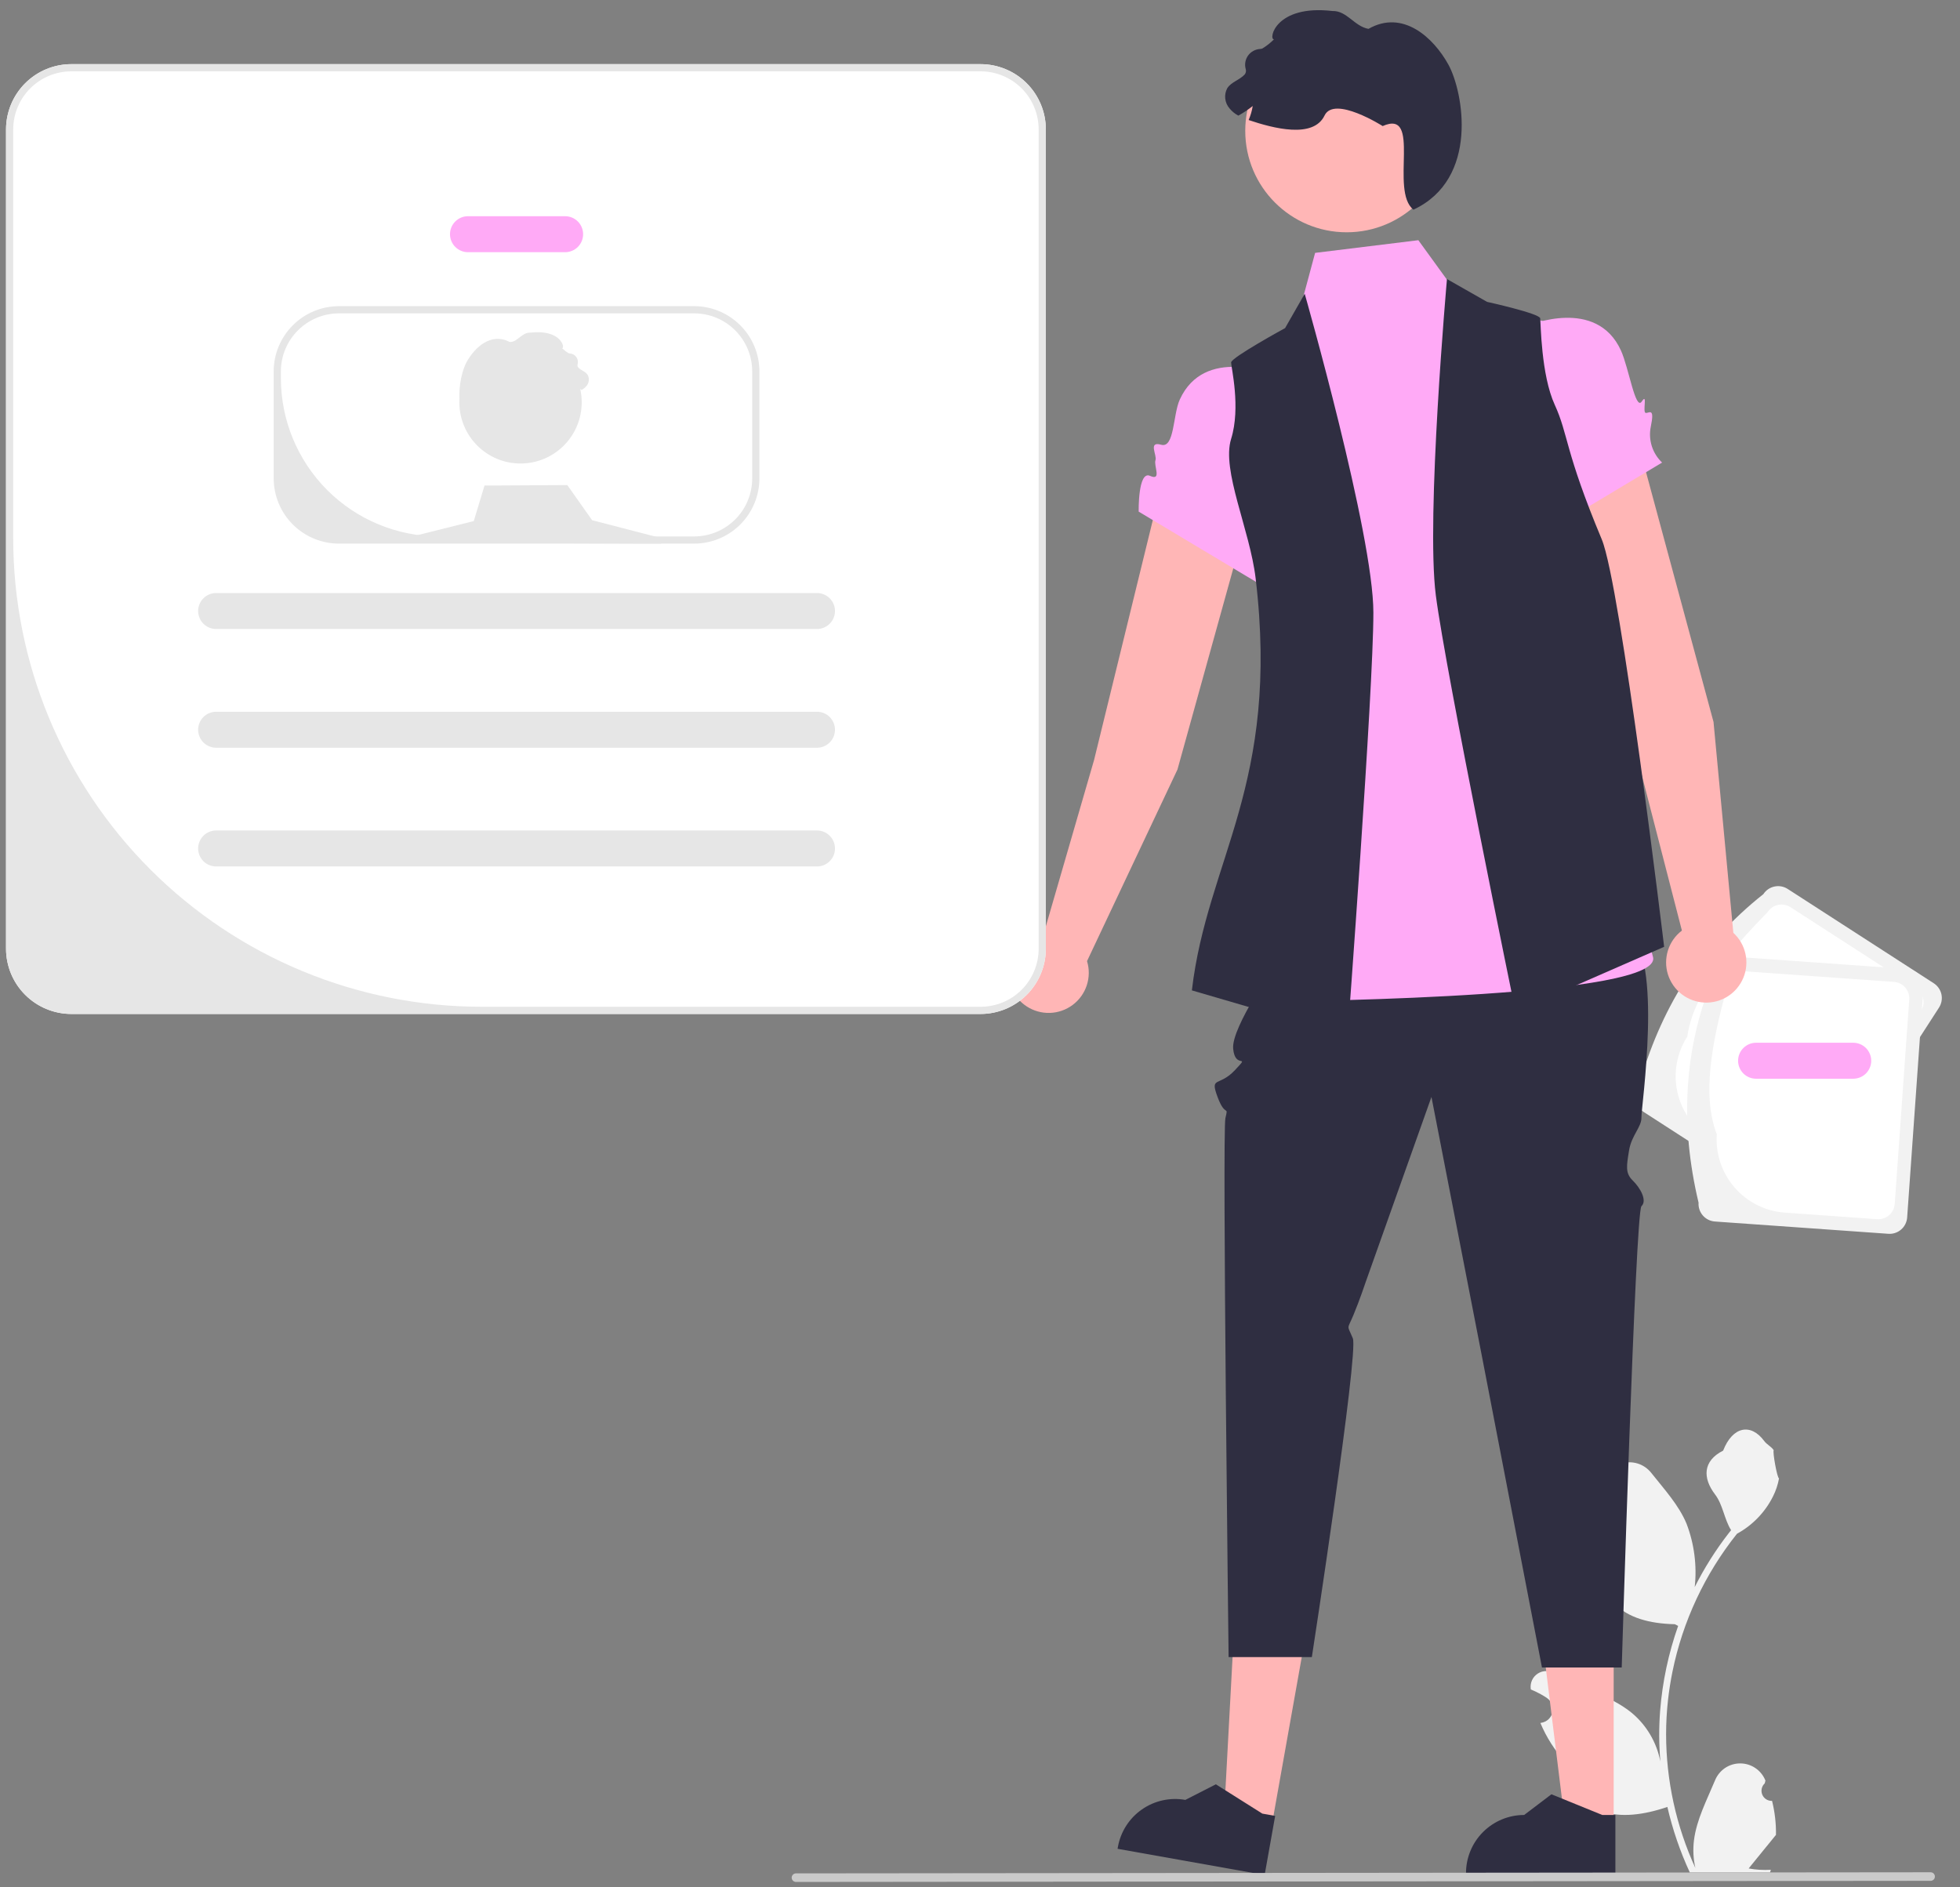 <svg width="81" height="78" viewBox="0 0 81 78" fill="none" xmlns="http://www.w3.org/2000/svg">
<rect x="0" y="0" width="81" height="78" fill="#808080" stroke="none"/>
<g clip-path="url(#clip0_60_14188)">
<path d="M73.233 74.427C73.148 74.431 73.063 74.408 72.991 74.363C72.918 74.317 72.862 74.25 72.829 74.171C72.796 74.092 72.788 74.005 72.806 73.921C72.824 73.838 72.868 73.761 72.931 73.703L72.959 73.59C72.956 73.581 72.952 73.572 72.948 73.562C72.862 73.359 72.718 73.186 72.533 73.064C72.349 72.942 72.132 72.878 71.912 72.879C71.691 72.879 71.475 72.945 71.291 73.068C71.108 73.192 70.965 73.366 70.88 73.57C70.542 74.385 70.111 75.201 70.005 76.062C69.959 76.442 69.978 76.829 70.064 77.202C69.269 75.47 68.857 73.586 68.854 71.68C68.854 71.202 68.88 70.724 68.934 70.249C68.978 69.859 69.039 69.472 69.117 69.088C69.542 67.003 70.457 65.05 71.784 63.387C72.426 63.037 72.946 62.498 73.273 61.843C73.391 61.607 73.475 61.356 73.521 61.097C73.448 61.106 73.248 60.002 73.302 59.935C73.201 59.781 73.02 59.705 72.91 59.556C72.362 58.812 71.606 58.942 71.211 59.952C70.368 60.378 70.36 61.083 70.877 61.762C71.206 62.194 71.252 62.778 71.54 63.24C71.511 63.278 71.48 63.315 71.45 63.353C70.907 64.051 70.434 64.801 70.037 65.591C70.134 64.706 70.018 63.81 69.701 62.977C69.38 62.202 68.777 61.548 68.246 60.878C67.609 60.072 66.301 60.424 66.189 61.445C66.188 61.455 66.187 61.465 66.186 61.474C66.264 61.519 66.342 61.566 66.417 61.616C66.512 61.679 66.585 61.77 66.628 61.876C66.671 61.982 66.68 62.098 66.655 62.209C66.631 62.321 66.573 62.422 66.49 62.5C66.406 62.578 66.302 62.629 66.189 62.646L66.177 62.648C66.205 62.932 66.255 63.214 66.326 63.491C65.645 66.124 67.115 67.083 69.214 67.126C69.26 67.15 69.305 67.174 69.352 67.196C68.953 68.326 68.703 69.502 68.608 70.696C68.554 71.401 68.557 72.109 68.618 72.812L68.614 72.787C68.462 72.005 68.044 71.298 67.432 70.788C66.522 70.041 65.237 69.765 64.255 69.165C64.151 69.098 64.03 69.062 63.906 69.062C63.782 69.061 63.66 69.097 63.556 69.163C63.451 69.229 63.368 69.324 63.315 69.437C63.263 69.549 63.244 69.674 63.26 69.797C63.261 69.806 63.263 69.814 63.264 69.823C63.41 69.883 63.553 69.951 63.691 70.029C63.769 70.073 63.847 70.12 63.922 70.17C64.017 70.234 64.091 70.324 64.133 70.43C64.175 70.536 64.185 70.652 64.16 70.764C64.136 70.875 64.078 70.976 63.995 71.054C63.911 71.132 63.806 71.183 63.694 71.201L63.682 71.203C63.674 71.204 63.667 71.205 63.658 71.206C63.908 71.803 64.259 72.352 64.696 72.83C65.121 75.129 66.95 75.347 68.906 74.678H68.907C69.122 75.61 69.433 76.518 69.835 77.387H73.15C73.162 77.35 73.173 77.312 73.183 77.275C72.877 77.294 72.569 77.276 72.266 77.22C72.512 76.918 72.758 76.614 73.004 76.312C73.01 76.307 73.015 76.301 73.019 76.295C73.144 76.14 73.27 75.987 73.395 75.832L73.395 75.832C73.402 75.359 73.347 74.886 73.233 74.427Z" fill="#F2F2F2"/>
<path d="M67.71 44.951C68.588 41.761 70.227 39.044 72.873 36.954C72.978 36.793 73.142 36.679 73.331 36.639C73.519 36.598 73.716 36.634 73.878 36.738L79.917 40.637C80.078 40.742 80.192 40.907 80.233 41.095C80.273 41.283 80.237 41.48 80.133 41.642L74.97 49.638C74.865 49.8 74.701 49.914 74.512 49.954C74.324 49.995 74.127 49.959 73.965 49.855L67.926 45.955C67.764 45.851 67.651 45.686 67.61 45.498C67.57 45.309 67.606 45.113 67.71 44.951Z" fill="#F2F2F2"/>
<path d="M69.733 42.835C69.959 41.149 71.353 39.426 73.052 37.694C73.15 37.542 73.304 37.436 73.481 37.398C73.657 37.36 73.841 37.394 73.993 37.491L79.183 40.842C79.334 40.94 79.441 41.094 79.479 41.271C79.517 41.447 79.483 41.632 79.386 41.783L74.791 48.899C74.693 49.05 74.539 49.157 74.362 49.195C74.186 49.233 74.002 49.199 73.85 49.102L70.635 47.026C69.96 46.589 69.486 45.902 69.317 45.117C69.148 44.331 69.297 43.51 69.733 42.835Z" fill="white"/>
<path d="M70.196 49.706C69.429 46.488 69.557 43.318 70.869 40.212C70.883 40.02 70.973 39.841 71.118 39.715C71.264 39.588 71.454 39.525 71.646 39.538L78.816 40.047C79.008 40.061 79.187 40.151 79.313 40.296C79.44 40.442 79.503 40.631 79.49 40.823L78.816 50.318C78.802 50.51 78.713 50.689 78.567 50.815C78.421 50.941 78.232 51.005 78.04 50.991L70.869 50.483C70.677 50.469 70.498 50.379 70.372 50.234C70.246 50.088 70.182 49.898 70.196 49.706Z" fill="#F2F2F2"/>
<path d="M70.949 46.878C70.336 45.292 70.728 43.11 71.382 40.774C71.395 40.594 71.479 40.426 71.615 40.308C71.752 40.19 71.929 40.13 72.109 40.143L78.272 40.58C78.452 40.593 78.619 40.677 78.737 40.813C78.856 40.95 78.915 41.127 78.903 41.307L78.303 49.756C78.29 49.936 78.206 50.104 78.07 50.222C77.934 50.34 77.756 50.399 77.576 50.387L73.758 50.116C72.957 50.058 72.211 49.685 71.684 49.078C71.158 48.471 70.893 47.679 70.949 46.878Z" fill="white"/>
<path d="M70.814 29.837L67.742 18.467C67.611 17.986 67.295 17.575 66.864 17.325C66.432 17.074 65.919 17.003 65.436 17.127C65.186 17.191 64.952 17.305 64.747 17.463C64.543 17.621 64.373 17.818 64.247 18.044C64.122 18.269 64.043 18.518 64.017 18.775C63.991 19.032 64.017 19.291 64.094 19.537L67.648 31.25L69.507 38.459C69.236 38.665 69.035 38.95 68.932 39.275C68.829 39.6 68.828 39.948 68.93 40.273C69.032 40.598 69.232 40.884 69.502 41.092C69.772 41.3 70.099 41.419 70.439 41.434C70.78 41.45 71.116 41.36 71.404 41.177C71.691 40.994 71.915 40.727 72.046 40.412C72.176 40.098 72.207 39.75 72.133 39.418C72.059 39.085 71.885 38.783 71.633 38.553L70.814 29.837Z" fill="#FFB6B6"/>
<path d="M48.66 31.804L51.81 20.455C51.942 19.974 51.88 19.46 51.636 19.025C51.393 18.589 50.988 18.267 50.509 18.127C50.261 18.055 50.001 18.034 49.745 18.066C49.489 18.097 49.242 18.18 49.019 18.311C48.796 18.441 48.602 18.615 48.448 18.822C48.295 19.03 48.185 19.267 48.126 19.518L45.215 31.407L43.142 38.556C42.803 38.596 42.486 38.739 42.231 38.966C41.977 39.193 41.799 39.492 41.721 39.824C41.643 40.156 41.669 40.503 41.796 40.819C41.922 41.136 42.143 41.406 42.428 41.592C42.713 41.778 43.049 41.873 43.389 41.862C43.73 41.851 44.059 41.735 44.331 41.531C44.604 41.327 44.807 41.044 44.913 40.72C45.019 40.396 45.023 40.047 44.923 39.722L48.66 31.804Z" fill="#FFB6B6"/>
<path d="M66.687 75.397L64.68 75.397L63.725 67.654L66.688 67.654L66.687 75.397Z" fill="#FFB6B6"/>
<path d="M66.758 77.491L60.585 77.491V77.413C60.585 76.776 60.838 76.165 61.289 75.714C61.739 75.264 62.35 75.01 62.988 75.01L64.115 74.155L66.219 75.011L66.758 75.011L66.758 77.491Z" fill="#2F2E41"/>
<path d="M52.561 75.418L50.584 75.065L51.003 67.275L53.92 67.795L52.561 75.418Z" fill="#FFB6B6"/>
<path d="M52.263 77.491L46.185 76.408L46.199 76.331C46.311 75.704 46.667 75.146 47.19 74.782C47.713 74.417 48.359 74.275 48.986 74.387L50.247 73.743L52.168 74.954L52.698 75.049L52.263 77.491Z" fill="#2F2E41"/>
<path d="M52.756 39.796C52.756 39.796 50.885 42.446 50.962 43.336C51.038 44.225 51.699 43.515 51.038 44.225C50.377 44.934 49.992 44.458 50.317 45.335C50.642 46.211 50.774 45.644 50.642 46.211C50.509 46.779 50.774 68.486 50.774 68.486H54.214C54.214 68.486 56.154 55.899 55.908 55.312C55.663 54.724 55.669 54.98 55.93 54.355C56.191 53.731 56.438 52.988 56.438 52.988L59.157 45.335L61.254 56.11L63.724 68.914H67.02C67.02 68.914 67.585 50.085 67.835 49.851C68.084 49.616 67.785 49.089 67.472 48.785C67.159 48.481 67.222 48.173 67.323 47.547C67.423 46.92 67.849 46.571 67.835 46.178C67.82 45.785 68.745 39.543 67.291 38.55C65.838 37.556 52.756 39.796 52.756 39.796Z" fill="#2F2E41"/>
<path d="M64.26 13.401L60.411 12.404L58.615 9.927L54.349 10.451L53.441 13.83L50.404 15.593C55.848 15.626 52.916 31.398 53.716 32.416C54.367 33.244 50.466 35.214 51.689 36.471C52.911 37.728 52.459 37.225 52.176 38.593C51.892 39.961 49.824 41.409 52.176 41.395C54.528 41.38 68.72 41.178 68.314 39.556C67.909 37.934 67.915 38.346 67.304 37.329C66.692 36.312 66.281 36.88 66.487 35.38C66.692 33.879 66.024 32.718 66.49 32.054C67.204 31.035 66.484 23.677 65.81 23.874L64.26 13.401Z" fill="#FFAAF6"/>
<path d="M63.161 13.454C63.161 13.454 65.976 12.258 66.989 14.488C67.313 15.201 67.586 16.99 67.849 16.593C68.111 16.196 67.858 17.066 68.02 17.067C68.165 17.068 68.389 16.833 68.22 17.642C68.167 17.907 68.182 18.182 68.264 18.44C68.346 18.698 68.492 18.93 68.688 19.117L63.795 22.047L63.161 13.454Z" fill="#FFAAF6"/>
<path d="M52.584 15.481C52.584 15.481 49.769 14.286 48.755 16.516C48.47 17.143 48.541 18.537 47.986 18.38C47.431 18.224 47.825 18.813 47.752 19.018C47.67 19.246 48.027 19.892 47.526 19.666C47.026 19.44 47.057 21.144 47.057 21.144L51.95 24.074L52.584 15.481Z" fill="#FFAAF6"/>
<path d="M53.919 12.141L53.108 13.56C53.108 13.56 50.878 14.777 50.878 14.98C50.878 15.182 51.283 16.838 50.878 18.139C50.472 19.44 51.652 21.887 51.891 23.901C52.905 32.416 49.891 35.51 49.256 40.931L55.689 42.81C55.689 42.81 56.757 28.564 56.757 25.32C56.757 22.076 53.919 12.141 53.919 12.141Z" fill="#2F2E41"/>
<path d="M59.798 11.533L61.456 12.476C61.456 12.476 63.625 12.954 63.651 13.155C63.677 13.356 63.684 15.493 64.253 16.732C64.821 17.971 64.664 18.629 66.195 22.291C66.977 24.162 68.773 39.13 68.773 39.13L62.632 41.816C62.632 41.816 59.753 27.822 59.338 24.605C58.924 21.387 59.798 11.533 59.798 11.533Z" fill="#2F2E41"/>
<path d="M55.654 9.6C57.97 9.6 59.847 7.723 59.847 5.408C59.847 3.092 57.97 1.216 55.654 1.216C53.339 1.216 51.462 3.092 51.462 5.408C51.462 7.723 53.339 9.6 55.654 9.6Z" fill="#FFB6B6"/>
<path d="M58.413 8.665C57.422 7.89 58.777 4.483 57.141 5.21C57.141 5.21 55.14 3.937 54.739 4.774C54.273 5.742 52.618 5.303 51.602 4.961C51.682 4.775 51.739 4.581 51.771 4.381C51.584 4.529 51.385 4.662 51.176 4.779C51.037 4.705 50.913 4.603 50.813 4.481C50.714 4.368 50.652 4.226 50.635 4.076C50.618 3.927 50.648 3.775 50.72 3.643C50.889 3.383 51.238 3.303 51.444 3.072C51.468 3.039 51.483 3.002 51.489 2.962C51.495 2.922 51.491 2.881 51.478 2.843C51.453 2.751 51.45 2.653 51.467 2.559C51.484 2.464 51.523 2.375 51.578 2.297C51.634 2.219 51.707 2.154 51.791 2.107C51.874 2.06 51.968 2.032 52.063 2.025C52.102 2.026 52.14 2.018 52.175 2.001C52.347 1.895 52.507 1.77 52.649 1.626C52.411 1.637 52.702 0.179 55.064 0.455C55.659 0.434 55.969 1.089 56.555 1.193C57.974 0.382 59.241 1.552 59.857 2.67C60.474 3.788 61.141 7.392 58.413 8.665Z" fill="#2F2E41"/>
<path d="M40.526 2.651H2.946C2.231 2.652 1.546 2.936 1.04 3.441C0.535 3.946 0.25 4.632 0.249 5.347V39.209C0.25 39.924 0.534 40.609 1.04 41.115C1.546 41.62 2.231 41.905 2.946 41.906H40.526C41.24 41.905 41.926 41.62 42.431 41.115C42.937 40.609 43.221 39.923 43.221 39.209V5.347C43.221 4.632 42.936 3.947 42.431 3.441C41.925 2.936 41.24 2.652 40.526 2.651Z" fill="white"/>
<path d="M23.355 10.423H19.34C19.143 10.423 18.954 10.344 18.815 10.205C18.675 10.066 18.597 9.876 18.597 9.679C18.597 9.482 18.675 9.293 18.815 9.154C18.954 9.014 19.143 8.936 19.34 8.936H23.355C23.552 8.936 23.741 9.014 23.881 9.154C24.02 9.293 24.098 9.482 24.098 9.679C24.098 9.876 24.02 10.066 23.881 10.205C23.741 10.344 23.552 10.423 23.355 10.423Z" fill="#FFAAF6"/>
<path d="M76.587 44.582H72.572C72.375 44.582 72.186 44.504 72.047 44.365C71.907 44.225 71.829 44.036 71.829 43.839C71.829 43.642 71.907 43.453 72.047 43.313C72.186 43.174 72.375 43.095 72.572 43.095H76.587C76.784 43.095 76.973 43.174 77.113 43.313C77.252 43.453 77.331 43.642 77.331 43.839C77.331 44.036 77.252 44.225 77.113 44.365C76.973 44.504 76.784 44.582 76.587 44.582Z" fill="#FFAAF6"/>
<path d="M33.764 25.996H8.932C8.735 25.996 8.546 25.917 8.406 25.778C8.267 25.639 8.188 25.449 8.188 25.252C8.188 25.055 8.267 24.866 8.406 24.727C8.546 24.587 8.735 24.509 8.932 24.509H33.764C33.961 24.509 34.15 24.587 34.289 24.727C34.429 24.866 34.507 25.055 34.507 25.252C34.507 25.449 34.429 25.639 34.289 25.778C34.15 25.917 33.961 25.996 33.764 25.996Z" fill="#E6E6E6"/>
<path d="M33.764 30.903H8.932C8.735 30.903 8.546 30.824 8.406 30.685C8.267 30.545 8.188 30.356 8.188 30.159C8.188 29.962 8.267 29.773 8.406 29.633C8.546 29.494 8.735 29.416 8.932 29.416H33.764C33.961 29.416 34.15 29.494 34.289 29.633C34.429 29.773 34.507 29.962 34.507 30.159C34.507 30.356 34.429 30.545 34.289 30.685C34.15 30.824 33.961 30.903 33.764 30.903Z" fill="#E6E6E6"/>
<path d="M33.764 35.809H8.932C8.735 35.809 8.546 35.731 8.406 35.592C8.267 35.452 8.188 35.263 8.188 35.066C8.188 34.869 8.267 34.68 8.406 34.54C8.546 34.401 8.735 34.322 8.932 34.322H33.764C33.961 34.322 34.15 34.401 34.289 34.54C34.429 34.68 34.507 34.869 34.507 35.066C34.507 35.263 34.429 35.452 34.289 35.592C34.15 35.731 33.961 35.809 33.764 35.809Z" fill="#E6E6E6"/>
<path d="M28.688 12.653H14.008C13.293 12.654 12.607 12.938 12.101 13.444C11.596 13.949 11.311 14.634 11.31 15.349V19.77C11.311 20.485 11.596 21.171 12.101 21.676C12.607 22.182 13.293 22.466 14.008 22.467H28.688C29.403 22.466 30.088 22.182 30.594 21.676C31.099 21.17 31.383 20.485 31.384 19.77V15.349C31.383 14.634 31.099 13.949 30.593 13.444C30.088 12.938 29.403 12.654 28.688 12.653ZM31.086 19.77C31.086 20.406 30.834 21.017 30.384 21.467C29.933 21.917 29.323 22.17 28.687 22.17H18.148C16.414 22.17 14.75 21.481 13.523 20.254C12.297 19.027 11.608 17.364 11.608 15.629V15.349C11.609 14.713 11.862 14.104 12.312 13.654C12.762 13.204 13.371 12.951 14.008 12.951H28.688C29.324 12.951 29.934 13.204 30.383 13.654C30.833 14.104 31.086 14.713 31.086 15.349V19.77Z" fill="#E6E6E6"/>
<path d="M21.512 19.156C22.908 19.156 24.04 18.024 24.04 16.628C24.04 15.232 22.908 14.1 21.512 14.1C20.116 14.1 18.984 15.232 18.984 16.628C18.984 18.024 20.116 19.156 21.512 19.156Z" fill="#E6E6E6"/>
<path d="M27.328 22.467L16.011 22.427L19.579 21.535L20.024 20.067L23.445 20.048L24.47 21.499L27.057 22.17L27.292 22.231L27.328 22.467Z" fill="#E6E6E6"/>
<path d="M20.076 18.242C20.618 17.818 19.877 15.953 20.772 16.351C20.772 16.351 21.867 15.654 22.087 16.112C22.342 16.642 23.248 16.402 23.804 16.215C23.76 16.113 23.729 16.006 23.711 15.897C23.814 15.978 23.923 16.051 24.037 16.115C24.113 16.074 24.181 16.019 24.236 15.952C24.29 15.89 24.324 15.812 24.333 15.73C24.342 15.648 24.326 15.566 24.287 15.493C24.194 15.351 24.003 15.307 23.89 15.18C23.878 15.163 23.869 15.142 23.866 15.12C23.863 15.098 23.865 15.076 23.872 15.055C23.885 15.005 23.887 14.951 23.878 14.9C23.868 14.848 23.848 14.799 23.817 14.756C23.786 14.713 23.747 14.678 23.701 14.652C23.655 14.627 23.604 14.611 23.551 14.607C23.53 14.608 23.509 14.604 23.49 14.594C23.396 14.536 23.309 14.468 23.231 14.389C23.361 14.395 23.202 13.597 21.909 13.748C21.583 13.736 21.413 14.095 21.093 14.152C20.316 13.708 19.623 14.348 19.285 14.96C18.948 15.573 18.583 17.545 20.076 18.242Z" fill="#E6E6E6"/>
<path d="M40.526 2.651H2.946C2.231 2.652 1.546 2.936 1.04 3.441C0.535 3.946 0.25 4.632 0.249 5.347V39.209C0.25 39.924 0.534 40.609 1.04 41.115C1.546 41.62 2.231 41.905 2.946 41.906H40.526C41.24 41.905 41.926 41.62 42.431 41.115C42.937 40.609 43.221 39.923 43.221 39.209V5.347C43.221 4.632 42.936 3.947 42.431 3.441C41.925 2.936 41.24 2.652 40.526 2.651ZM42.924 39.209C42.924 39.845 42.671 40.456 42.221 40.906C41.771 41.356 41.16 41.608 40.524 41.608H19.906C17.364 41.608 14.847 41.108 12.498 40.135C10.149 39.162 8.015 37.736 6.217 35.938C4.419 34.14 2.993 32.006 2.02 29.657C1.047 27.308 0.546 24.791 0.546 22.248V5.347C0.547 4.711 0.801 4.101 1.251 3.651C1.7 3.202 2.31 2.949 2.946 2.948H40.526C41.161 2.949 41.771 3.202 42.221 3.652C42.67 4.101 42.923 4.711 42.924 5.347V39.209Z" fill="#E6E6E6"/>
<path d="M79.786 77.732L32.895 77.778C32.848 77.778 32.803 77.759 32.77 77.726C32.737 77.693 32.718 77.648 32.718 77.601C32.718 77.554 32.737 77.509 32.77 77.476C32.803 77.443 32.848 77.424 32.895 77.424L79.786 77.378C79.833 77.378 79.878 77.397 79.911 77.43C79.944 77.463 79.962 77.508 79.962 77.555C79.962 77.602 79.944 77.647 79.911 77.68C79.878 77.713 79.833 77.732 79.786 77.732Z" fill="#CACACA"/>
</g>
<defs>
<clipPath id="clip0_60_14188">
<rect width="80" height="77.357" fill="white" transform="translate(0.249 0.421)"/>
</clipPath>
</defs>
</svg>
